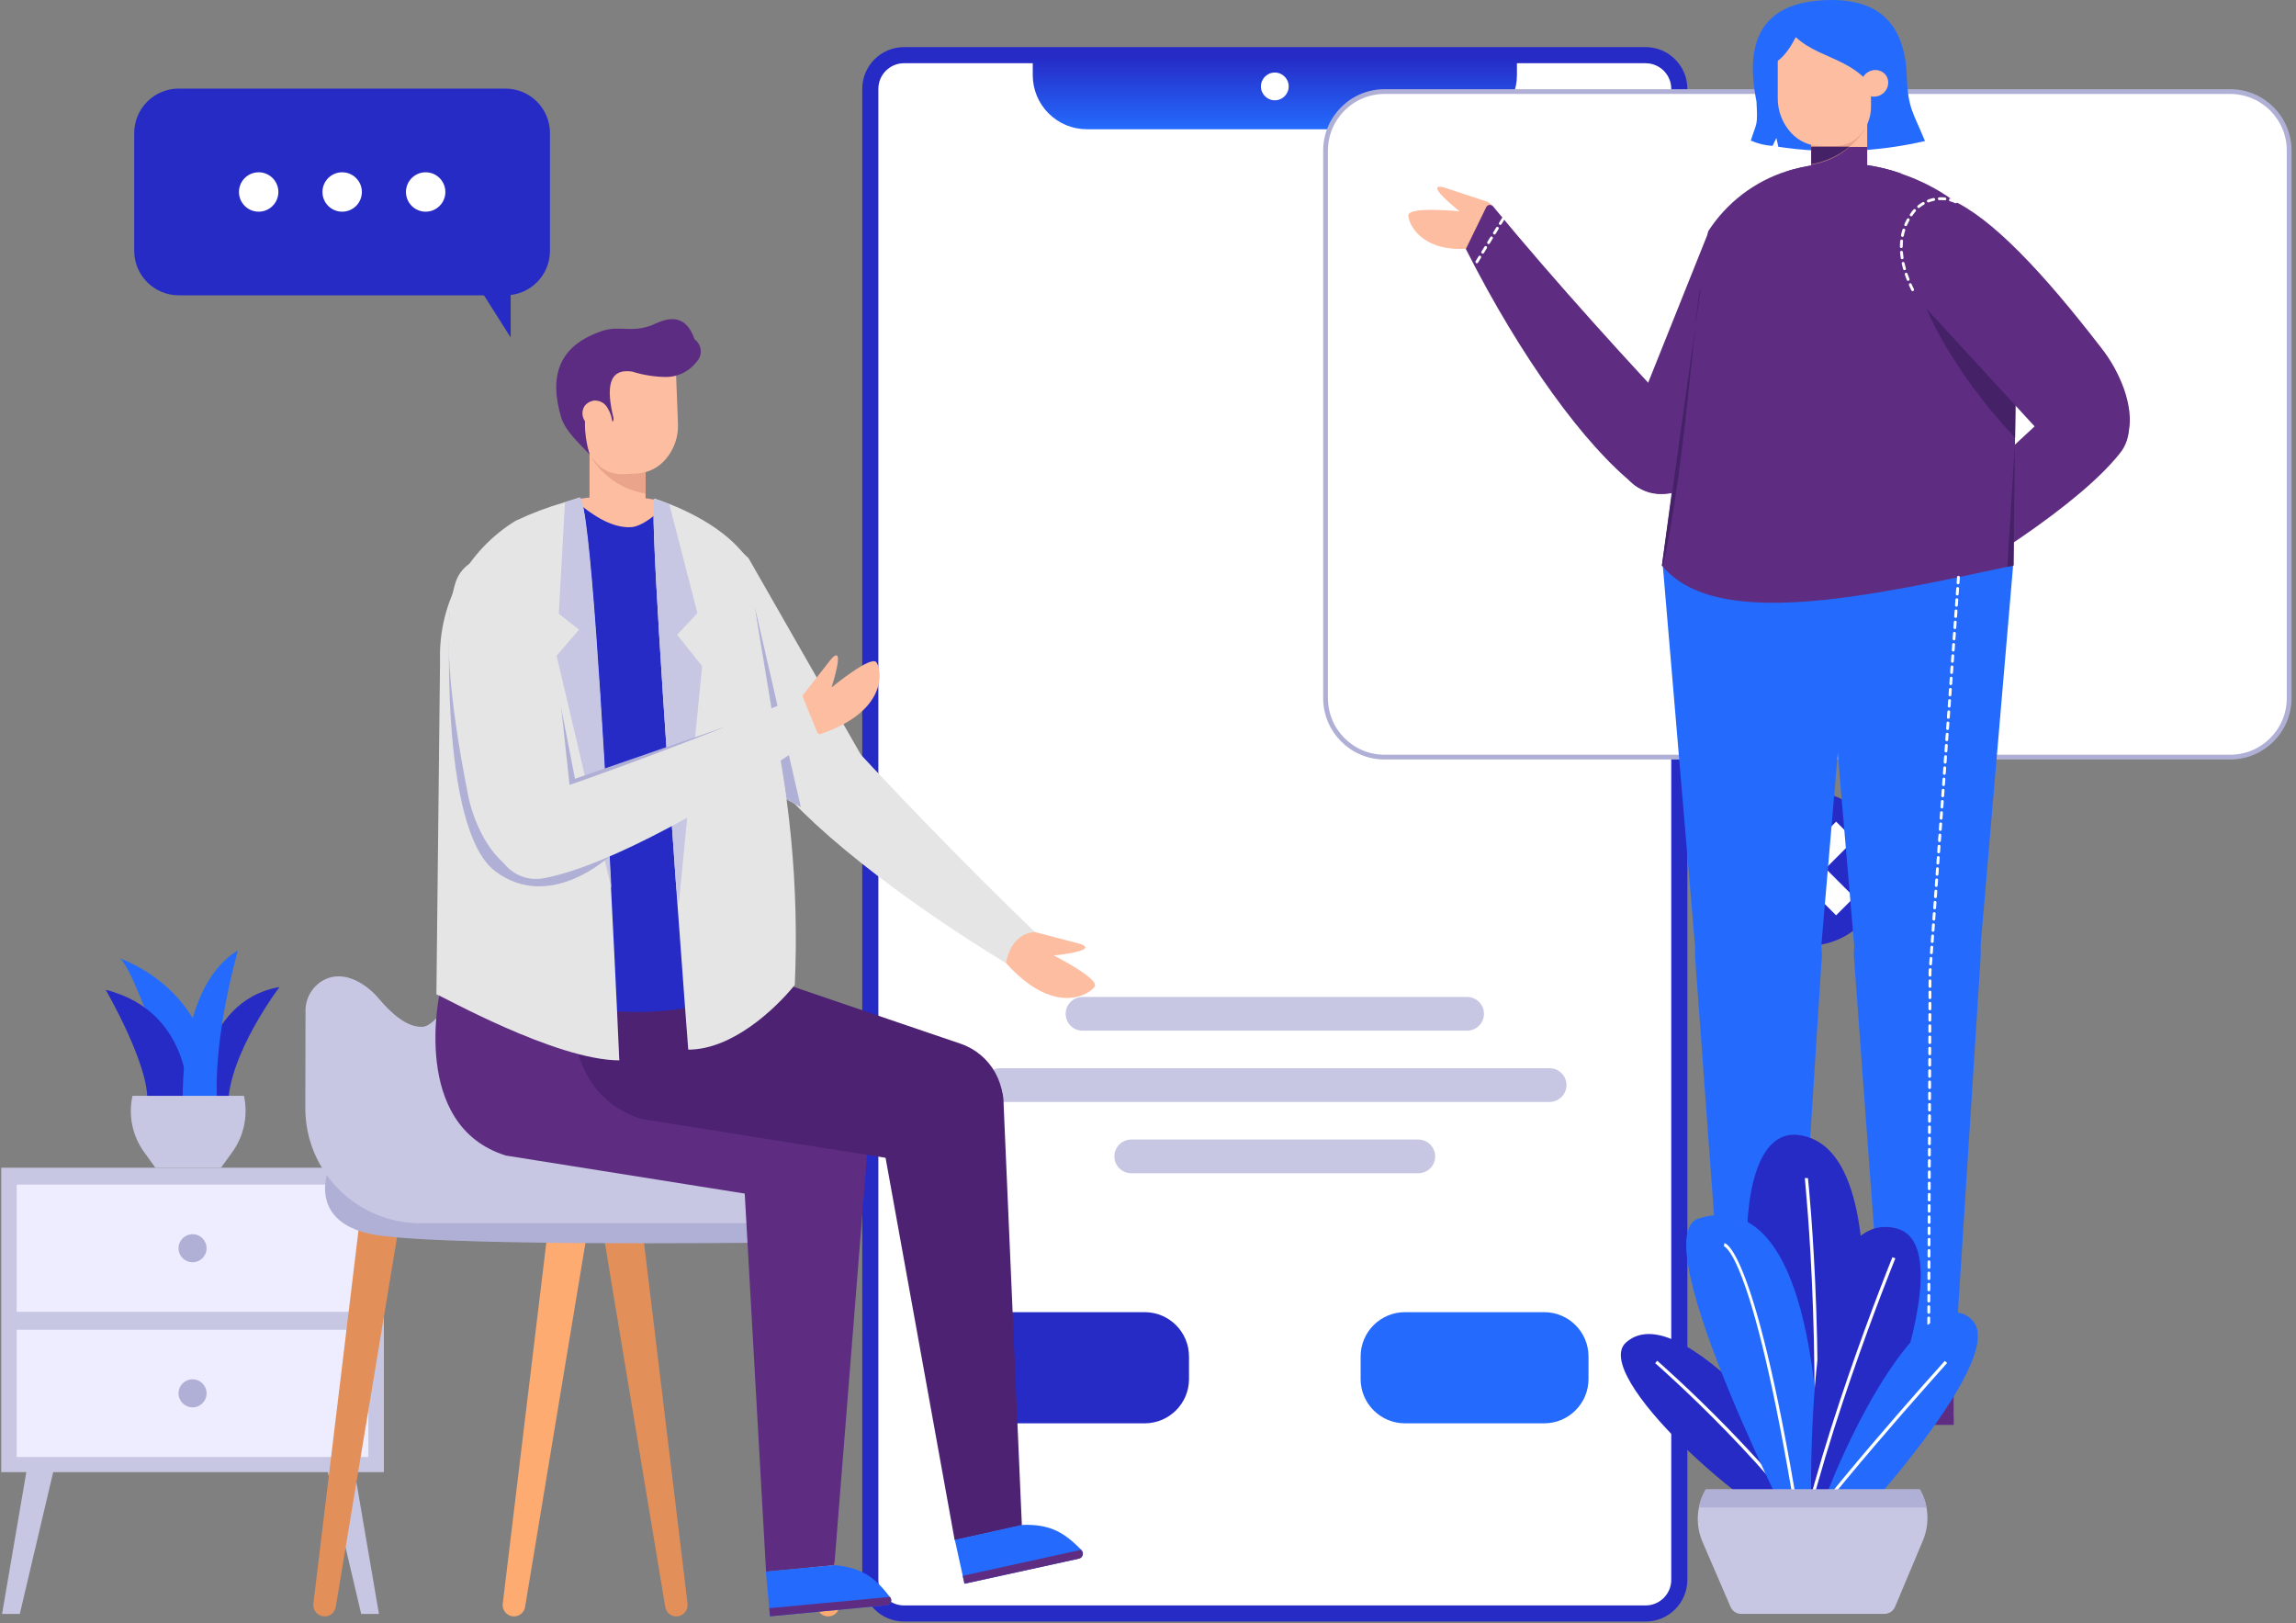 <svg width="331" height="234" viewBox="0 0 331 234" fill="none" xmlns="http://www.w3.org/2000/svg">
<rect x="0" y="0" width="331" height="234" fill="#808080" stroke="none"/>
<path d="M242.677 29.277H241.505C240.513 29.277 239.708 30.081 239.708 31.073V57.162C239.708 58.154 240.513 58.958 241.505 58.958H242.677C243.669 58.958 244.474 58.154 244.474 57.162V31.073C244.474 30.081 243.669 29.277 242.677 29.277Z" fill="#5E2C81"/>
<path d="M242.677 62.894H241.505C240.513 62.894 239.708 63.698 239.708 64.69V78.917C239.708 79.909 240.513 80.713 241.505 80.713H242.677C243.669 80.713 244.474 79.909 244.474 78.917V64.69C244.474 63.698 243.669 62.894 242.677 62.894Z" fill="#5E2C81"/>
<path d="M237.234 7.952H130.329C127.644 7.952 125.467 10.128 125.467 12.813V227.719C125.467 230.404 127.644 232.58 130.329 232.58H237.234C239.92 232.58 242.096 230.404 242.096 227.719V12.813C242.096 10.128 239.92 7.952 237.234 7.952Z" fill="white" stroke="#262BC6" stroke-width="2.323" stroke-miterlimit="10"/>
<path d="M148.886 8.264H218.689V10.834C218.689 12.902 217.867 14.885 216.405 16.347C214.942 17.809 212.958 18.631 210.89 18.631H156.685C154.616 18.631 152.632 17.809 151.17 16.347C149.707 14.885 148.886 12.902 148.886 10.834V8.264Z" fill="url(#paint0_linear_13_1035)"/>
<path d="M183.782 14.458C184.887 14.458 185.783 13.563 185.783 12.458C185.783 11.353 184.887 10.458 183.782 10.458C182.677 10.458 181.781 11.353 181.781 12.458C181.781 13.563 182.677 14.458 183.782 14.458Z" fill="white"/>
<path d="M260.556 136.343C266.717 136.343 271.711 131.35 271.711 125.191C271.711 119.032 266.717 114.04 260.556 114.04C254.395 114.04 249.401 119.032 249.401 125.191C249.401 131.35 254.395 136.343 260.556 136.343Z" fill="#262BC6"/>
<path d="M267.32 121.053L264.703 118.437L253.803 129.334L256.42 131.949L267.32 121.053Z" fill="white"/>
<path d="M256.416 118.429L253.799 121.045L264.699 131.942L267.316 129.326L256.416 118.429Z" fill="white"/>
<path d="M321.506 13.2H199.606C194.906 13.2 191.097 17.009 191.097 21.706V100.63C191.097 105.327 194.906 109.136 199.606 109.136H321.506C326.205 109.136 330.015 105.327 330.015 100.63V21.706C330.015 17.009 326.205 13.2 321.506 13.2Z" fill="white" stroke="#B0B0D6" stroke-width="0.688" stroke-miterlimit="10"/>
<path d="M265.956 85.66L259.728 86.811C259.728 86.811 255.941 87.434 263.062 88.746C263.062 88.746 256.457 91.542 256.995 92.693C257.533 93.844 262.374 97.436 269.699 90.295C269.699 90.273 269.441 86.069 265.956 85.66Z" fill="#FDBDA1"/>
<path d="M265.988 85.66L269.861 90.198C285.028 82.401 299.927 72.465 305.51 65.464C306.026 64.863 306.413 64.162 306.646 63.405C306.879 62.648 306.953 61.851 306.864 61.064C306.775 60.277 306.525 59.517 306.129 58.83C305.734 58.144 305.2 57.547 304.563 57.076C303.487 56.32 302.181 55.962 300.87 56.064C299.559 56.166 298.324 56.721 297.378 57.635C288.847 65.776 276.756 76.648 265.988 85.66Z" fill="#5E2C81"/>
<path d="M267.29 81.197L262.46 137.58C262.271 139.834 261.242 141.936 259.576 143.467C257.911 144.999 255.73 145.849 253.467 145.85C251.203 145.85 249.021 145 247.353 143.468C245.686 141.937 244.655 139.835 244.463 137.58L239.687 81.197H267.29Z" fill="#246BFD"/>
<path d="M248.841 198.899H258.727L262.632 138.053C262.705 136.81 262.524 135.565 262.098 134.395C261.673 133.224 261.013 132.153 260.159 131.247C259.305 130.341 258.275 129.618 257.131 129.124C255.988 128.63 254.755 128.375 253.51 128.375C252.253 128.374 251.009 128.633 249.856 129.135C248.704 129.637 247.667 130.371 246.811 131.291C245.955 132.211 245.298 133.298 244.881 134.484C244.464 135.67 244.296 136.929 244.388 138.182L248.841 198.899Z" fill="#246BFD"/>
<path d="M290.246 81.197L285.426 137.58C285.235 139.835 284.203 141.937 282.536 143.468C280.869 145 278.687 145.85 276.423 145.85C274.158 145.85 271.976 145 270.309 143.468C268.642 141.937 267.61 139.835 267.419 137.58L262.589 81.197H290.246Z" fill="#246BFD"/>
<path d="M271.765 198.899H281.64L285.534 138.053C285.609 136.81 285.428 135.564 285.004 134.393C284.579 133.222 283.919 132.15 283.065 131.243C282.21 130.337 281.179 129.615 280.035 129.121C278.891 128.628 277.658 128.374 276.412 128.375C275.155 128.374 273.911 128.633 272.758 129.135C271.606 129.637 270.569 130.371 269.713 131.291C268.857 132.211 268.2 133.298 267.783 134.484C267.366 135.67 267.198 136.929 267.29 138.182L271.765 198.899Z" fill="#246BFD"/>
<path d="M264.138 205.028C264.201 205.14 264.294 205.234 264.405 205.298C264.517 205.362 264.644 205.395 264.773 205.394H281.64V198.942H271.743C267.57 199.673 265.934 201.49 264.213 204.233V204.319C264.136 204.418 264.088 204.537 264.075 204.663C264.061 204.788 264.083 204.915 264.138 205.028Z" fill="#5E2C81"/>
<path d="M241.215 205.028C241.277 205.141 241.369 205.235 241.481 205.299C241.593 205.364 241.72 205.396 241.849 205.394H258.727V198.942H248.841C244.668 199.673 243.032 201.49 241.311 204.233C241.29 204.259 241.271 204.288 241.258 204.319C241.185 204.421 241.143 204.542 241.135 204.667C241.128 204.793 241.155 204.918 241.215 205.028Z" fill="#5E2C81"/>
<path d="M264.16 204.254C264.092 204.362 264.056 204.487 264.056 204.614C264.056 204.742 264.092 204.867 264.16 204.975C264.223 205.087 264.315 205.18 264.427 205.244C264.539 205.308 264.665 205.342 264.794 205.34H281.64V204.168H264.203L264.16 204.254Z" fill="#5E2C81"/>
<path d="M241.214 205.029C241.277 205.141 241.369 205.235 241.481 205.299C241.593 205.364 241.72 205.397 241.849 205.394H258.727V204.168H241.29C241.268 204.194 241.25 204.223 241.236 204.254C241.154 204.366 241.107 204.5 241.104 204.638C241.1 204.776 241.138 204.913 241.214 205.029Z" fill="#5E2C81"/>
<path d="M214.612 29.18C214.557 29.138 214.495 29.105 214.429 29.083L208.373 27.083C208.373 27.083 204.672 25.782 210.406 30.46C210.406 30.46 203.113 29.718 203.037 31.019C202.962 32.32 205.49 37.902 215.602 35.116C215.602 35.116 217.409 31.299 214.612 29.18Z" fill="#FDBDA1"/>
<path d="M277.509 20.33C270.578 21.929 263.407 22.21 256.371 21.158L256.092 19.889L255.543 21.029C254.459 20.964 253.395 20.705 252.402 20.265C253.273 17.512 253.413 18.254 253.22 14.63C251.445 5.769 254.145 0.65 262.471 0.059C270.797 -0.533 274.519 3.382 274.884 10.694C275.014 15.695 275.842 16.2 277.509 20.33Z" fill="#246BFD"/>
<path d="M256.619 28.556C252.908 27.739 249.455 29.417 246.26 33.546L234.007 64.152C233.542 65.319 233.538 66.618 233.998 67.787C234.458 68.956 235.346 69.906 236.481 70.443C239.859 72.035 243.258 71.121 246.69 67.755C248.329 66.096 249.688 64.182 250.713 62.087C256.78 50.043 260.76 39.859 260.545 33.428C260.518 32.297 260.119 31.207 259.409 30.326C258.699 29.446 257.718 28.823 256.619 28.556Z" fill="#5E2C81"/>
<path d="M214.257 29.869L211.32 35.891C219.313 51.677 228.532 64.281 235.718 69.938C236.328 70.429 237.033 70.79 237.788 70.999C238.544 71.207 239.334 71.259 240.111 71.15C240.887 71.041 241.633 70.774 242.302 70.366C242.971 69.958 243.549 69.417 244.001 68.776C244.782 67.685 245.158 66.357 245.066 65.018C244.974 63.68 244.418 62.416 243.495 61.442C235.309 52.839 224.229 40.644 215.236 29.739C215.172 29.666 215.09 29.609 214.999 29.574C214.907 29.539 214.809 29.528 214.712 29.541C214.615 29.553 214.522 29.59 214.443 29.647C214.364 29.704 214.3 29.78 214.257 29.869Z" fill="#5E2C81"/>
<path d="M239.59 81.509L239.709 81.649C247.4 90.8 268.871 86.122 290.267 81.509L290.493 63.12L290.687 47.494C290.705 46.376 290.637 45.258 290.483 44.15C290.047 40.767 288.853 37.526 286.99 34.667C285.128 31.809 282.645 29.408 279.725 27.642C277.929 26.564 276.021 25.685 274.035 25.018C268.738 23.148 262.981 23.024 257.609 24.664C252.927 26.152 248.91 29.225 246.249 33.353L245.098 41.633L241.01 70.927L239.59 81.509Z" fill="#5E2C81"/>
<path d="M277.703 44.397C277.703 44.397 280.93 52.871 290.504 63.12L290.698 47.494C290.716 46.376 290.648 45.258 290.493 44.15L277.703 44.397Z" fill="#452168"/>
<path d="M275.186 30.234C272.83 33.224 272.862 37.063 275.186 41.73L297.496 66.012C298.345 66.94 299.516 67.507 300.77 67.599C302.024 67.691 303.266 67.3 304.241 66.507C307.135 64.152 307.78 60.678 306.231 56.14C305.447 53.94 304.306 51.883 302.853 50.054C294.613 39.375 287.158 31.385 281.263 28.793C280.233 28.333 279.079 28.225 277.981 28.485C276.882 28.746 275.9 29.36 275.186 30.234Z" fill="#5E2C81"/>
<path d="M281.941 29.094C280.911 28.627 279.755 28.513 278.653 28.772C277.551 29.031 276.567 29.647 275.853 30.524C273.497 33.514 273.529 37.353 275.853 42.02" stroke="white" stroke-width="0.409" stroke-miterlimit="10" stroke-linecap="round" stroke-dasharray="0.81 0.81"/>
<path d="M269.183 17.469H261.105V24.642H269.183V17.469Z" fill="#FDBDA1"/>
<path d="M269.183 21.179H261.105V25.976H269.183V21.179Z" fill="#5E2C81"/>
<path d="M261.105 17.459V23.728C262.673 23.483 264.171 22.906 265.499 22.036C266.827 21.166 267.955 20.024 268.807 18.684L265.364 17.459H261.105Z" fill="#EAA48C"/>
<path d="M261.105 21.136V23.685C263.148 23.342 265.064 22.462 266.655 21.136H261.105Z" fill="#452168"/>
<path d="M257.673 24.663L260.9 29.847L274.11 25.018C268.81 23.146 263.049 23.021 257.673 24.663Z" fill="#5E2C81"/>
<path d="M262.492 21.05H264.644C265.767 21.044 266.851 20.636 267.699 19.9C268.349 19.329 268.868 18.623 269.219 17.832C269.57 17.041 269.745 16.184 269.732 15.319V5.35H256.285V14.103C256.264 15.973 256.956 17.781 258.222 19.158C258.764 19.752 259.423 20.226 260.158 20.552C260.893 20.878 261.688 21.047 262.492 21.05Z" fill="#FDBDA1"/>
<path d="M255.317 9.232C255.317 9.232 257.028 9.049 258.878 5.35C262.976 9.135 268.828 8.038 272.034 16.351L271.593 4.952L254.672 3.995L255.317 9.232Z" fill="#246BFD"/>
<path d="M271.372 13.538C272.262 12.89 272.487 11.682 271.873 10.84C271.26 9.998 270.041 9.841 269.151 10.489C268.261 11.137 268.037 12.345 268.65 13.187C269.263 14.029 270.482 14.186 271.372 13.538Z" fill="#FDBDA1"/>
<path d="M290.471 64.077L290.278 81.52L289.385 81.713L290.471 64.077Z" fill="#452168"/>
<path d="M239.59 81.509L239.709 81.649C242.936 67.744 244.582 41.644 245.163 41.633L241.075 70.927L239.59 81.509Z" fill="#452168"/>
<path d="M216.71 31.524L212.568 38.3" stroke="white" stroke-width="0.409" stroke-miterlimit="10" stroke-linecap="round" stroke-dasharray="0.81 0.81"/>
<path d="M282.339 83.208L278.241 140.075L278.026 198.716" stroke="white" stroke-width="0.409" stroke-miterlimit="10" stroke-linecap="round" stroke-dasharray="0.81 0.81"/>
<path d="M165.021 189.145H144.948C141.419 189.145 138.559 192.005 138.559 195.533V198.781C138.559 202.308 141.419 205.168 144.948 205.168H165.021C168.55 205.168 171.411 202.308 171.411 198.781V195.533C171.411 192.005 168.55 189.145 165.021 189.145Z" fill="#262BC6"/>
<path d="M222.615 189.145H202.542C199.013 189.145 196.153 192.005 196.153 195.533V198.781C196.153 202.308 199.013 205.168 202.542 205.168H222.615C226.144 205.168 229.005 202.308 229.005 198.781V195.533C229.005 192.005 226.144 189.145 222.615 189.145Z" fill="#246BFD"/>
<path d="M211.503 143.71H156.061C154.718 143.71 153.63 144.798 153.63 146.14C153.63 147.482 154.718 148.57 156.061 148.57H211.503C212.846 148.57 213.934 147.482 213.934 146.14C213.934 144.798 212.846 143.71 211.503 143.71Z" fill="#C7C7E3"/>
<path d="M223.4 153.98H144.163C142.82 153.98 141.732 155.068 141.732 156.41C141.732 157.752 142.82 158.841 144.163 158.841H223.4C224.743 158.841 225.832 157.752 225.832 156.41C225.832 155.068 224.743 153.98 223.4 153.98Z" fill="#C7C7E3"/>
<path d="M204.468 164.26H163.085C161.742 164.26 160.654 165.349 160.654 166.691C160.654 168.033 161.742 169.121 163.085 169.121H204.468C205.81 169.121 206.899 168.033 206.899 166.691C206.899 165.349 205.81 164.26 204.468 164.26Z" fill="#C7C7E3"/>
<path d="M40.292 142.28C40.292 142.28 32.88 152.023 32.87 159.486H28.308C28.308 159.486 28.728 144.269 40.292 142.28Z" fill="#262BC6"/>
<path d="M17.239 138.139C17.239 138.139 31.729 142.849 30.374 159.045H25.737C25.737 159.045 19.315 139.279 17.239 138.139Z" fill="#246BFD"/>
<path d="M27.136 159.507C27.136 159.507 28.212 145.968 15.238 142.677C15.238 142.677 21.779 153.958 21.198 159.045L27.136 159.507Z" fill="#262BC6"/>
<path d="M34.3 136.999C34.3 136.999 29.997 151.84 31.589 161.464H26.447C26.447 161.464 24.802 142.774 34.3 136.999Z" fill="#246BFD"/>
<path d="M22.392 168.315H31.869L33.418 166.164C34.278 165 34.88 163.666 35.182 162.251C35.485 160.836 35.481 159.372 35.171 157.959H19.1C18.786 159.371 18.779 160.835 19.08 162.25C19.381 163.666 19.982 165.001 20.843 166.164L22.392 168.315Z" fill="#C7C7E3"/>
<path d="M2.857 232.645H0.297L6.149 198.447H10.903L2.857 232.645Z" fill="#C7C7E3"/>
<path d="M52.071 232.645H54.631L48.779 198.447H44.025L52.071 232.645Z" fill="#C7C7E3"/>
<path d="M55.341 168.326H0.178V212.202H55.341V168.326Z" fill="#C7C7E3"/>
<path d="M53.104 170.756H2.405V189.091H53.104V170.756Z" fill="#EEEDFF"/>
<path d="M53.104 191.683H2.405V210.018H53.104V191.683Z" fill="#EEEDFF"/>
<path d="M27.76 202.867C28.877 202.867 29.782 201.962 29.782 200.845C29.782 199.729 28.877 198.824 27.76 198.824C26.643 198.824 25.737 199.729 25.737 200.845C25.737 201.962 26.643 202.867 27.76 202.867Z" fill="#B0B0D6"/>
<path d="M27.76 181.951C28.877 181.951 29.782 181.046 29.782 179.929C29.782 178.812 28.877 177.907 27.76 177.907C26.643 177.907 25.737 178.812 25.737 179.929C25.737 181.046 26.643 181.951 27.76 181.951Z" fill="#B0B0D6"/>
<path d="M119.583 232.989C119.796 232.963 120.003 232.896 120.19 232.791C120.377 232.686 120.542 232.545 120.675 232.377C120.808 232.208 120.906 232.014 120.964 231.808C121.022 231.601 121.039 231.385 121.014 231.171L114.473 177.068L108.847 177.757L117.776 231.526C117.796 231.742 117.859 231.951 117.961 232.142C118.063 232.333 118.203 232.502 118.371 232.638C118.54 232.774 118.733 232.876 118.942 232.936C119.15 232.996 119.368 233.014 119.583 232.989Z" fill="#FDAB71"/>
<path d="M97.692 232.989C98.122 232.935 98.513 232.714 98.781 232.374C99.049 232.034 99.171 231.602 99.123 231.171L92.593 177.068L86.967 177.757L95.885 231.526C95.906 231.741 95.97 231.95 96.073 232.14C96.176 232.331 96.315 232.499 96.483 232.635C96.651 232.771 96.845 232.872 97.052 232.933C97.26 232.994 97.477 233.013 97.692 232.989Z" fill="#E28F59"/>
<path d="M73.908 232.989C73.695 232.963 73.489 232.896 73.301 232.791C73.114 232.686 72.949 232.545 72.816 232.377C72.683 232.208 72.585 232.014 72.527 231.808C72.469 231.601 72.452 231.385 72.477 231.171L79.007 177.068L84.633 177.757L75.715 231.526C75.695 231.742 75.632 231.951 75.53 232.142C75.428 232.333 75.288 232.502 75.12 232.638C74.952 232.774 74.758 232.876 74.549 232.936C74.341 232.996 74.123 233.014 73.908 232.989Z" fill="#FDAB71"/>
<path d="M46.606 232.989C46.177 232.935 45.785 232.714 45.518 232.374C45.25 232.034 45.127 231.602 45.176 231.171L51.716 177.068L57.342 177.757L48.424 231.526C48.403 231.742 48.339 231.952 48.235 232.143C48.132 232.334 47.992 232.503 47.822 232.639C47.653 232.775 47.458 232.876 47.249 232.936C47.041 232.996 46.822 233.014 46.606 232.989Z" fill="#E28F59"/>
<path d="M47.478 168.186C47.478 168.186 44.046 175.853 53.373 177.864C61.537 179.628 104.448 179.208 115 179.079C115.626 179.074 116.224 178.82 116.664 178.375C117.103 177.93 117.348 177.328 117.345 176.703V172.208L47.478 168.186Z" fill="#B0B0D6"/>
<path d="M83.234 159.335H107.352C110.002 159.335 112.544 160.388 114.418 162.261C116.293 164.135 117.345 166.676 117.345 169.326V175.38H83.234V159.335Z" fill="#B0B0D6"/>
<path d="M44.046 145.731C44.037 144.845 44.263 143.971 44.701 143.201C45.14 142.43 45.775 141.789 46.542 141.344C49.694 139.548 53.071 142.118 54.556 143.882C56.438 146.119 58.687 148.13 60.924 148.011C63.162 147.893 65.883 141.871 69.067 141.398C72.251 140.924 74.5 140.806 75.522 143.882C76.544 146.957 84.547 169.551 115.097 164.787C115.646 164.7 116.207 164.733 116.742 164.884C117.277 165.035 117.772 165.3 118.195 165.661C118.617 166.022 118.956 166.47 119.188 166.974C119.421 167.479 119.541 168.028 119.54 168.584V173.315C119.541 173.71 119.465 174.102 119.315 174.467C119.164 174.832 118.944 175.164 118.665 175.444C118.386 175.724 118.055 175.946 117.69 176.097C117.325 176.248 116.934 176.326 116.539 176.326H60.602C56.202 176.326 51.983 174.579 48.872 171.469C45.761 168.36 44.014 164.142 44.014 159.744L44.046 145.731Z" fill="#C7C7E3"/>
<path d="M149.327 134.472L145.024 138.827C130.114 129.773 115.624 118.545 110.439 110.975C109.955 110.325 109.61 109.583 109.427 108.794C109.243 108.005 109.224 107.186 109.372 106.389C109.519 105.593 109.83 104.835 110.284 104.164C110.738 103.493 111.325 102.923 112.01 102.49C113.161 101.792 114.519 101.517 115.851 101.713C117.182 101.91 118.403 102.565 119.303 103.565C127.436 112.545 138.989 124.557 149.327 134.472Z" fill="#E5E5E5"/>
<path d="M96.961 76.939C100.521 75.605 104.168 76.799 107.901 80.444L124.273 109.071C124.895 110.162 125.078 111.449 124.784 112.67C124.49 113.89 123.742 114.953 122.692 115.642C119.562 117.685 116.065 117.244 112.214 114.394C110.359 112.976 108.746 111.265 107.438 109.329C99.758 98.242 94.411 88.703 93.734 82.294C93.608 81.171 93.856 80.037 94.439 79.069C95.022 78.101 95.909 77.352 96.961 76.939Z" fill="#E5E5E5"/>
<path d="M108.761 87.241L115.452 116.341L113.387 115.19L108.761 87.241Z" fill="#B0B0D6"/>
<path d="M149.197 134.354L155.469 135.988C155.469 135.988 159.288 136.902 151.93 137.731C151.93 137.731 158.47 141.053 157.825 142.183C157.179 143.312 152.026 146.635 145.034 138.817C145.024 138.817 145.604 134.547 149.197 134.354Z" fill="#FDBDA1"/>
<path d="M72.951 166.573L114.646 173.208C116.878 173.553 119.159 173.049 121.039 171.797C122.918 170.544 124.26 168.633 124.8 166.44C125.34 164.247 125.039 161.931 123.956 159.949C122.873 157.967 121.086 156.463 118.948 155.733L110.439 152.84L90.442 146.022L63.431 142.925C63.431 142.925 59.042 162.282 72.951 166.573Z" fill="#5E2C81"/>
<path d="M120.282 225.622L110.439 226.547L107.008 165.755C106.811 164.522 106.87 163.26 107.18 162.05C107.491 160.84 108.046 159.706 108.813 158.72C109.579 157.733 110.54 156.913 111.636 156.313C112.731 155.712 113.939 155.343 115.183 155.227C116.435 155.109 117.698 155.25 118.892 155.641C120.087 156.033 121.188 156.667 122.126 157.504C123.064 158.341 123.819 159.363 124.344 160.505C124.869 161.647 125.153 162.885 125.177 164.142L120.282 225.622Z" fill="#5E2C81"/>
<path d="M128.425 230.956C128.374 231.074 128.292 231.177 128.188 231.252C128.084 231.328 127.962 231.374 127.834 231.387L111.01 232.989L110.407 226.537L120.261 225.612C124.478 225.956 126.285 227.612 128.286 230.193L128.339 230.268C128.413 230.365 128.46 230.48 128.476 230.601C128.491 230.722 128.473 230.844 128.425 230.956Z" fill="#246BFD"/>
<path d="M128.339 230.247C128.417 230.346 128.467 230.464 128.482 230.589C128.497 230.715 128.477 230.842 128.425 230.956C128.374 231.074 128.292 231.176 128.188 231.252C128.084 231.328 127.962 231.374 127.834 231.387L111.01 232.989L110.902 231.817L128.286 230.193L128.339 230.247Z" fill="#5E2C81"/>
<path d="M92.496 161.303L134.191 167.928C136.424 168.273 138.705 167.769 140.584 166.517C142.464 165.264 143.806 163.353 144.346 161.16C144.886 158.967 144.585 156.651 143.502 154.669C142.418 152.687 140.632 151.183 138.494 150.453L129.985 147.56L109.988 140.742L82.976 137.655C82.976 137.655 78.566 157.002 92.496 161.303Z" fill="#4D2272"/>
<path d="M147.315 219.88L137.634 222.031L126.801 162.11C126.458 160.909 126.364 159.65 126.525 158.411C126.687 157.173 127.1 155.98 127.74 154.907C128.38 153.834 129.233 152.904 130.246 152.173C131.259 151.442 132.412 150.926 133.632 150.657C134.861 150.388 136.132 150.376 137.365 150.62C138.599 150.865 139.769 151.36 140.803 152.077C141.836 152.793 142.711 153.715 143.373 154.784C144.034 155.854 144.468 157.048 144.647 158.292L147.315 219.88Z" fill="#4D2272"/>
<path d="M156.071 224.181C156.036 224.305 155.967 224.417 155.872 224.505C155.777 224.592 155.66 224.651 155.533 224.676L139.043 228.289L137.655 221.966L147.336 219.815C151.564 219.643 153.554 221.073 155.856 223.375L155.921 223.45C156.016 223.543 156.081 223.662 156.108 223.793C156.135 223.923 156.122 224.058 156.071 224.181Z" fill="#246BFD"/>
<path d="M155.899 223.482C155.992 223.57 156.057 223.683 156.088 223.807C156.118 223.931 156.113 224.061 156.071 224.181C156.036 224.305 155.967 224.417 155.872 224.505C155.777 224.592 155.66 224.651 155.533 224.676L139.043 228.289L138.785 227.149L155.835 223.407L155.899 223.482Z" fill="#5E2C81"/>
<path d="M83.192 145.086C83.192 145.086 94.271 147.506 104.458 143.871L94.863 74.82L94.487 72.056C90.811 71.408 87.055 71.357 83.364 71.906V72.54L83.192 145.086Z" fill="#262BC6"/>
<path d="M97.488 127.934C98.435 141.064 99.22 151.302 99.22 151.302C105.545 151.302 111.72 145.495 114.581 141.978C115.217 127.779 113.84 113.562 110.493 99.748V99.64L107.858 80.724C105.427 77.014 100.64 74.272 96.498 72.648C95.745 72.347 95.014 72.089 94.347 71.863C93.637 72.583 95.821 104.759 97.488 127.934Z" fill="#E5E5E5"/>
<path d="M62.914 143.333C63.549 143.473 80.05 152.807 89.28 152.85C89.28 152.85 88.807 141.903 88.086 128.063C86.87 104.469 84.966 72.465 83.546 71.712L81.395 72.4C78.975 73.099 76.615 73.991 74.338 75.067C70.948 77.14 68.159 80.062 66.245 83.544C64.332 87.026 63.362 90.947 63.431 94.919V95.994L62.914 143.333Z" fill="#E5E5E5"/>
<path d="M83.364 71.906V72.54C84.891 73.777 87.925 76.164 90.969 75.992C92.367 75.906 94.013 74.594 94.863 73.841L94.486 72.024C90.809 71.387 87.053 71.347 83.364 71.906Z" fill="#FDBDA1"/>
<path d="M97.488 127.934L97.854 130.31L101.221 96.016L97.617 91.51L100.543 88.381L96.498 72.691C95.745 72.39 95.014 72.132 94.347 71.906C93.637 72.583 95.821 104.759 97.488 127.934Z" fill="#C7C7E3"/>
<path d="M83.471 90.757L80.244 94.521L88.14 128.063C86.924 104.469 85.02 72.465 83.6 71.712L81.449 72.4L80.556 88.467L83.471 90.757Z" fill="#C7C7E3"/>
<path d="M93.067 64.883H84.988V72.056H93.067V64.883Z" fill="#FDBDA1"/>
<path d="M93.067 64.883V71.142C91.499 70.896 90.002 70.321 88.674 69.453C87.347 68.585 86.218 67.446 85.364 66.109L88.807 64.883H93.067Z" fill="#EAA48C"/>
<path d="M91.797 68.26L89.646 68.346C88.514 68.371 87.411 67.989 86.537 67.271C85.868 66.722 85.324 66.035 84.944 65.258C84.563 64.48 84.355 63.63 84.332 62.765L83.955 52.807L97.402 52.291L97.735 61.044C97.825 62.915 97.198 64.749 95.982 66.174C95.467 66.792 94.829 67.296 94.108 67.656C93.388 68.015 92.601 68.221 91.797 68.26Z" fill="#FDBDA1"/>
<path d="M100.435 52.14C100.647 51.917 100.808 51.652 100.909 51.362C101.009 51.072 101.046 50.764 101.018 50.458C100.989 50.153 100.896 49.857 100.743 49.59C100.591 49.324 100.383 49.093 100.134 48.914C98.918 45.408 96.649 45.548 94.056 46.849C91.098 48.01 89.463 46.913 86.957 47.656C80.373 49.806 79.147 54.344 80.933 60.291C81.696 62.335 83.278 63.647 84.988 65.507C83.138 58.99 85.547 55.237 87.365 59.797C87.613 60.872 88.559 61.173 88.441 60.248C87.365 55.839 87.742 53.065 91.12 53.559C92.715 54.06 94.374 54.325 96.046 54.344C96.898 54.339 97.737 54.137 98.499 53.755C99.26 53.373 99.922 52.82 100.435 52.14Z" fill="#5C2C82"/>
<path d="M84.257 58.549C84.558 58.133 85.013 57.852 85.521 57.77C86.029 57.687 86.549 57.809 86.967 58.108C87.882 58.721 88.678 61.055 88.097 61.915C87.516 62.776 85.784 61.84 84.87 61.227C84.436 60.951 84.129 60.515 84.014 60.014C83.9 59.513 83.987 58.987 84.257 58.549Z" fill="#FDBDA1"/>
<path d="M64.851 88.155C64.851 88.155 63.205 119.449 71.412 125.6C79.297 131.504 87.849 123.449 87.849 123.449L104.405 104.813L82.89 112.254L80.793 101.501L64.851 88.155Z" fill="#B0B0D6"/>
<path d="M70.799 80.369C74.597 80.584 77.469 83.144 79.405 87.972L82.923 120.761C83.052 122.007 82.704 123.256 81.947 124.254C81.189 125.253 80.081 125.926 78.846 126.138C75.156 126.751 72.133 124.955 69.745 120.761C68.608 118.722 67.816 116.509 67.4 114.212C64.808 100.974 63.732 90.091 65.679 83.95C66.022 82.875 66.709 81.942 67.634 81.295C68.559 80.648 69.671 80.323 70.799 80.369Z" fill="#E5E5E5"/>
<path d="M115.71 100.253L119.701 95.156C119.701 95.156 122.057 92.015 119.884 99.091C119.884 99.091 125.542 94.424 126.338 95.457C127.135 96.489 128.113 102.554 118.152 105.845C118.131 105.845 114.452 103.619 115.71 100.253Z" fill="#FDBDA1"/>
<path d="M115.657 100.275L117.959 105.931C103.705 115.997 87.634 124.804 78.62 126.547C77.831 126.731 77.012 126.75 76.215 126.603C75.418 126.457 74.66 126.147 73.988 125.694C73.317 125.24 72.746 124.653 72.312 123.969C71.878 123.285 71.59 122.519 71.466 121.718C71.285 120.386 71.574 119.033 72.285 117.892C72.997 116.751 74.084 115.894 75.36 115.47C86.86 111.631 102.447 105.802 115.657 100.275Z" fill="#E5E5E5"/>
<path d="M259.157 163.594C249.013 162.518 249.121 191.844 261.115 221.665H264.751C264.751 221.665 276.681 165.519 259.157 163.594Z" fill="#262BC6"/>
<path d="M260.642 229.838H260.19C263.33 199.598 260.19 170.111 260.19 169.82H260.642C260.674 170.025 263.782 199.555 260.642 229.838Z" fill="white"/>
<path d="M234.416 193.511C229.274 198.092 252.004 218.697 261.115 221.654L265.579 217.353C265.579 217.353 243.086 185.79 234.416 193.511Z" fill="#262BC6"/>
<path d="M265.504 226.902C256.576 212.137 238.773 196.641 238.611 196.49L238.912 196.146C239.085 196.307 256.952 211.836 265.913 226.666L265.504 226.902Z" fill="white"/>
<path d="M244.915 175.617C236.492 178.133 259.975 223.611 259.975 223.611L262.341 221.654C262.341 221.654 264.934 169.637 244.915 175.617Z" fill="#246BFD"/>
<path d="M273.034 176.982C262.89 175.079 260.685 196.458 261.126 221.654H264.762C264.762 221.654 285.2 179.219 273.034 176.982Z" fill="#262BC6"/>
<path d="M284.383 190.36C278.456 184.005 266.451 204.835 261.115 221.654L263.697 223.654C263.697 223.654 289.88 196.253 284.383 190.36Z" fill="#246BFD"/>
<path d="M260.19 226.816C253.349 181.424 248.723 179.703 248.529 179.649L248.594 179.198C248.798 179.198 253.617 180.187 260.642 226.752L260.19 226.816Z" fill="white"/>
<path d="M258.62 229.075L258.168 229.01C260.836 210.728 272.701 181.51 272.819 181.22L273.239 181.392C273.12 181.682 261.277 210.836 258.62 229.075Z" fill="white"/>
<path d="M255.887 226.902L255.5 226.665C260.878 217.75 280.177 196.382 280.37 196.167L280.704 196.468C280.564 196.684 261.201 218.019 255.887 226.902Z" fill="white"/>
<path d="M277.229 222.031L273.195 231.623C273.068 231.925 272.853 232.182 272.579 232.362C272.306 232.542 271.985 232.636 271.657 232.634H251.014C250.689 232.637 250.371 232.543 250.099 232.365C249.827 232.187 249.614 231.933 249.486 231.634L245.431 222.235C244.77 220.697 244.59 218.995 244.915 217.353C245.089 216.427 245.424 215.539 245.904 214.729H276.777L276.842 214.825C277.277 215.613 277.578 216.467 277.735 217.353C278.02 218.928 277.844 220.552 277.229 222.031Z" fill="#C7C7E3"/>
<path d="M277.735 217.299H244.915C245.089 216.373 245.424 215.485 245.904 214.675H276.777L276.842 214.772C277.277 215.559 277.579 216.413 277.735 217.299Z" fill="#B0B0D6"/>
<path d="M25.77 42.569L72.865 42.569C76.411 42.569 79.287 39.695 79.287 36.149V19.19C79.287 15.644 76.411 12.77 72.865 12.77L25.77 12.77C22.223 12.77 19.348 15.644 19.348 19.19V36.149C19.348 39.695 22.223 42.569 25.77 42.569Z" fill="#262BC6"/>
<path d="M73.618 38.504V48.645L67.196 38.504H73.618Z" fill="#262BC6"/>
<path d="M61.365 30.514C62.934 30.514 64.205 29.243 64.205 27.675C64.205 26.107 62.934 24.836 61.365 24.836C59.797 24.836 58.525 26.107 58.525 27.675C58.525 29.243 59.797 30.514 61.365 30.514Z" fill="white"/>
<path d="M49.328 30.514C50.896 30.514 52.168 29.243 52.168 27.675C52.168 26.107 50.896 24.836 49.328 24.836C47.759 24.836 46.488 26.107 46.488 27.675C46.488 29.243 47.759 30.514 49.328 30.514Z" fill="white"/>
<path d="M37.291 30.514C38.859 30.514 40.131 29.243 40.131 27.675C40.131 26.107 38.859 24.836 37.291 24.836C35.722 24.836 34.451 26.107 34.451 27.675C34.451 29.243 35.722 30.514 37.291 30.514Z" fill="white"/>
<defs>
<linearGradient id="paint0_linear_13_1035" x1="183.787" y1="8.264" x2="183.787" y2="18.631" gradientUnits="userSpaceOnUse">
<stop stop-color="#262BC6"/>
<stop offset="1" stop-color="#246BFD"/>
</linearGradient>
</defs>
</svg>
